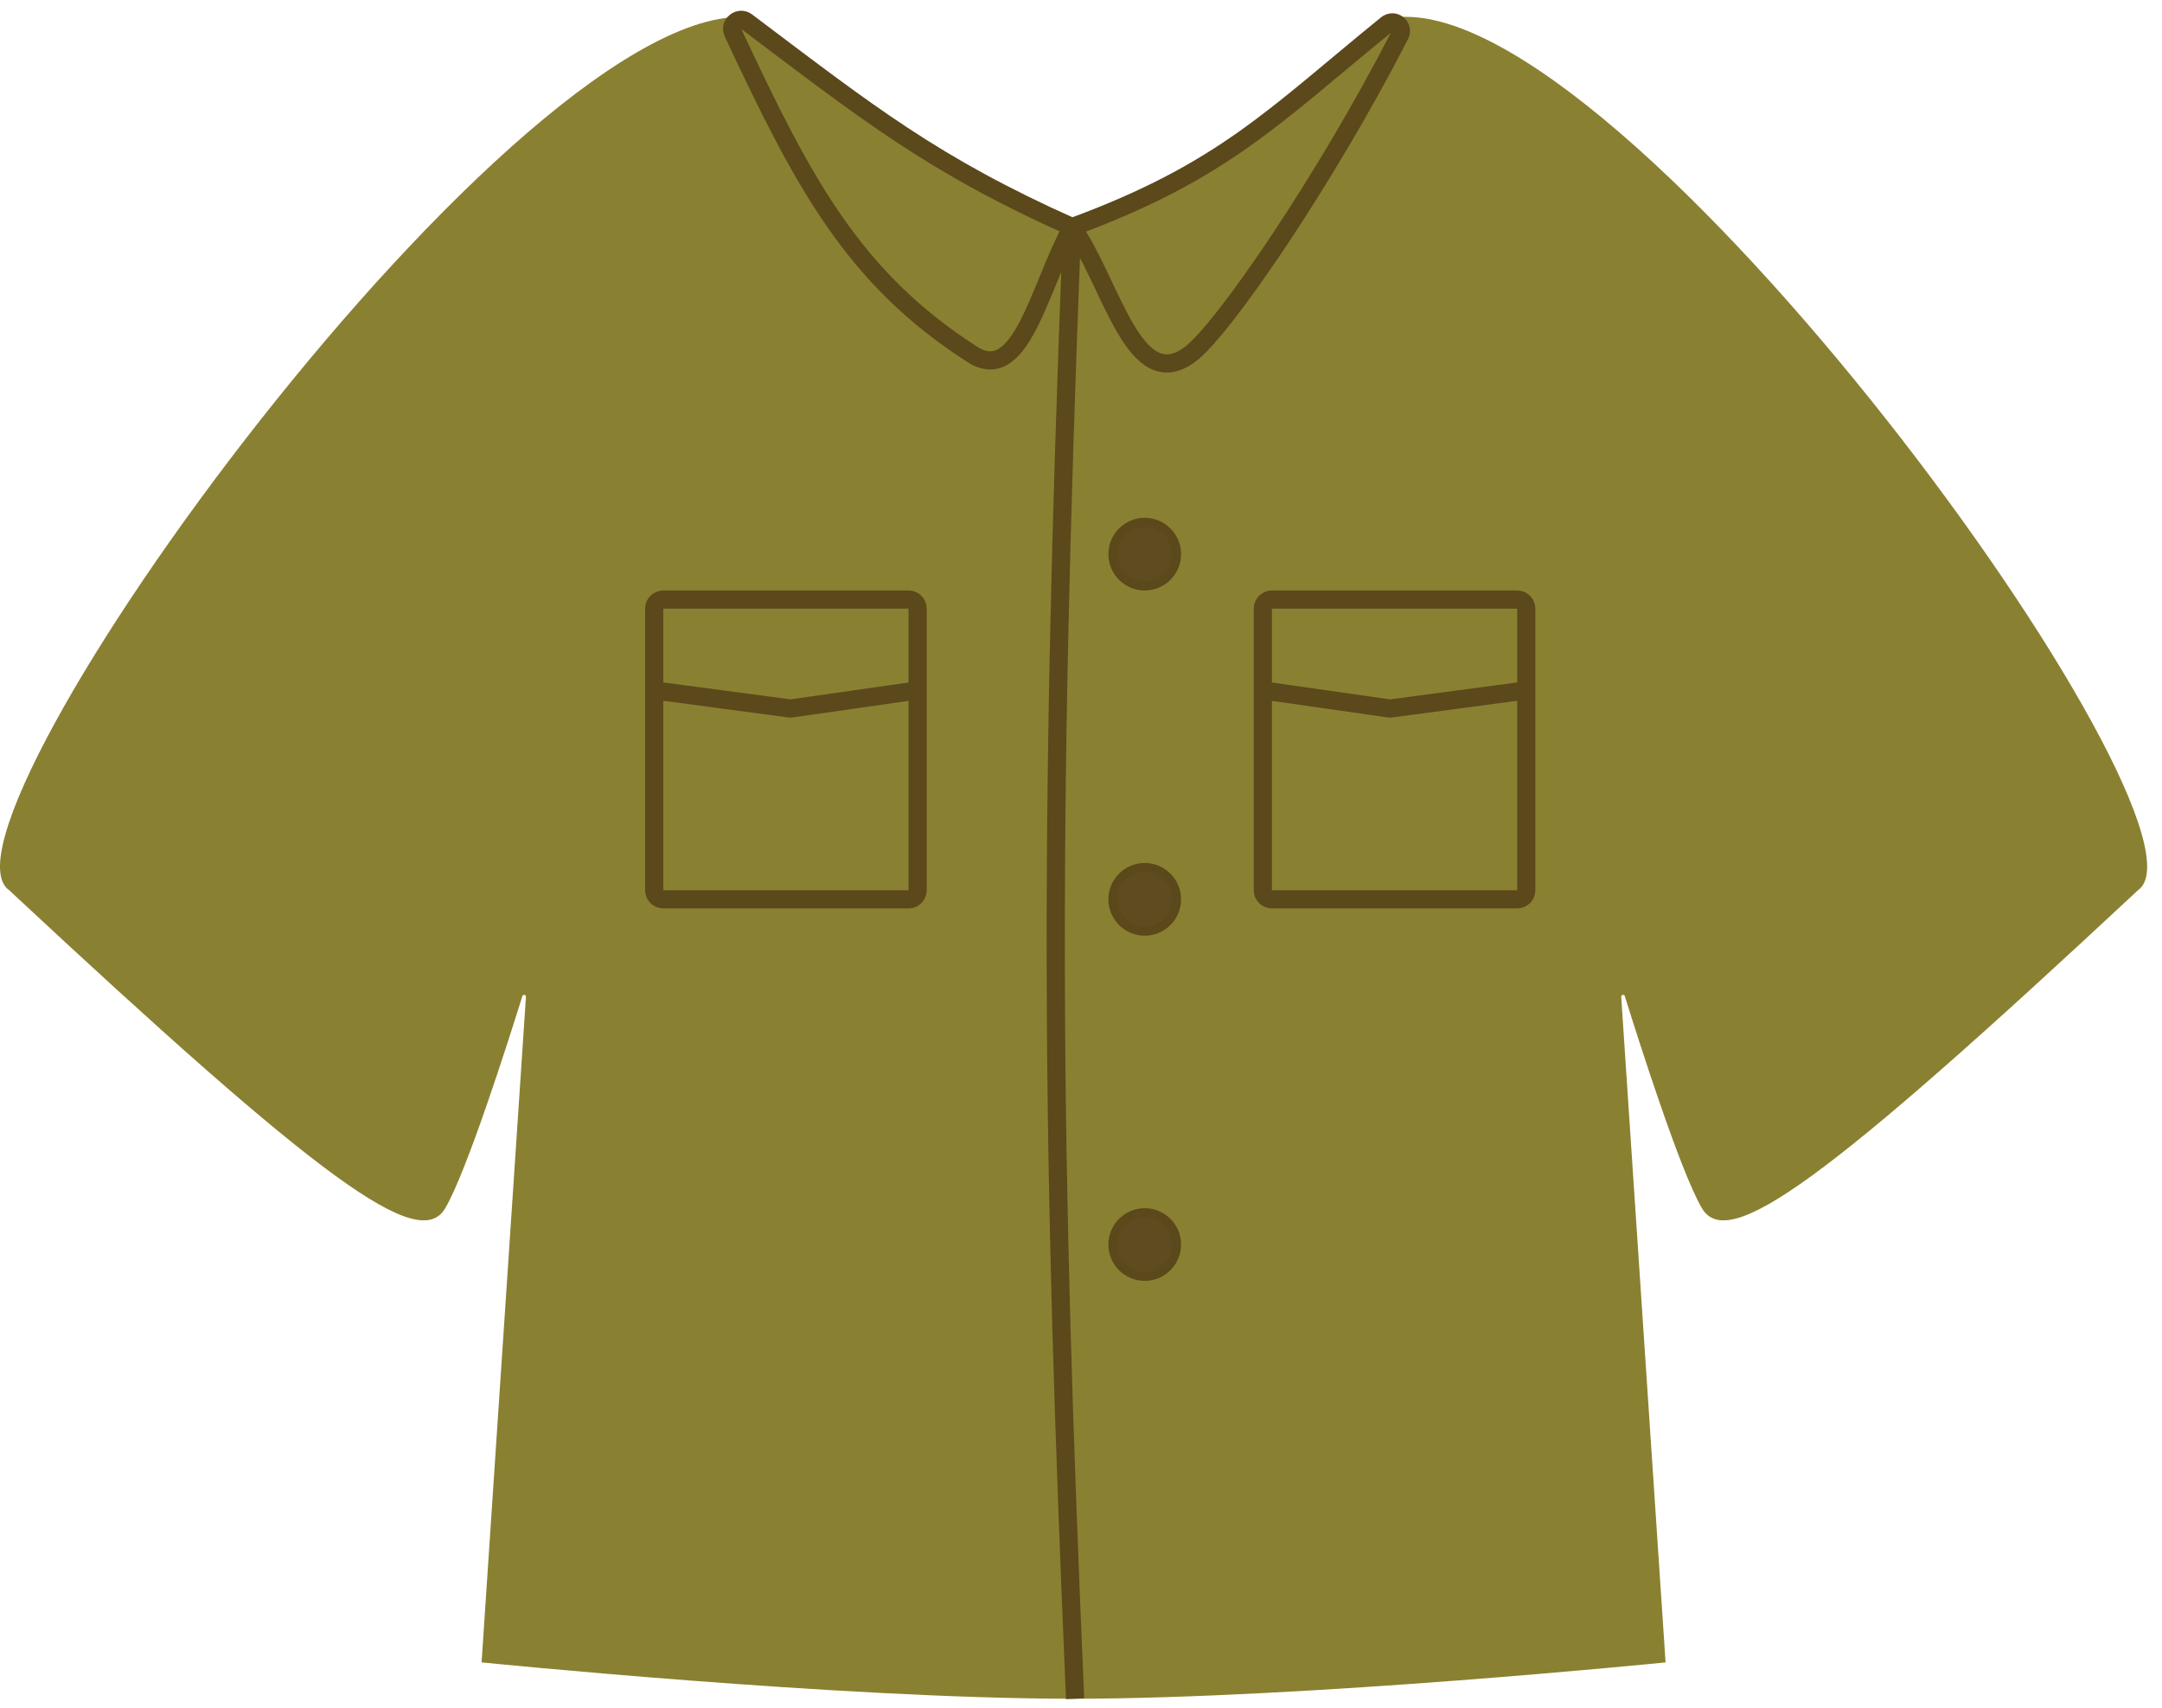 <svg width="119" height="94" viewBox="0 0 119 94" fill="none" xmlns="http://www.w3.org/2000/svg">
<path d="M0.507 49C-4.493 45.5 28.813 -0.623 41.46 0.967C47.36 6.385 51.169 8.96 59.092 12.463C67.014 8.96 70.823 6.385 76.723 0.967C89.37 -0.623 122.676 45.501 117.676 49C100.445 65.076 95.112 68.939 93.676 66.5C92.49 64.487 90.196 57.281 89.431 54.826C89.396 54.712 89.226 54.749 89.234 54.868L91.676 91.5C91.676 91.5 71.789 93.504 59.007 93.5C46.291 93.496 26.507 91.5 26.507 91.5L28.949 54.868C28.957 54.749 28.788 54.712 28.752 54.826C27.987 57.281 25.693 64.487 24.507 66.5C23.071 68.939 17.738 65.076 0.507 49Z" fill="#8A8031"/>
<path d="M59.176 93.5C57.888 63.676 57.689 46.183 59.008 12.5M59.008 12.5C57.166 15.873 56.209 21.236 53.508 19.5C46.969 15.297 44.22 10.087 40.347 1.802C40.127 1.331 40.683 0.882 41.098 1.195C47.823 6.264 51.348 9.068 59.008 12.5ZM59.008 12.5C67.335 9.44 70.135 6.377 76.324 1.347C76.735 1.013 77.292 1.456 77.051 1.928C73.038 9.767 67.355 18.114 65.508 19.5C62.39 21.838 61.149 15.46 59.008 12.5ZM36.008 38V49C36.008 49.276 36.232 49.5 36.508 49.5H50.008C50.284 49.5 50.508 49.276 50.508 49V38M36.008 38V33.5C36.008 33.224 36.232 33 36.508 33H50.008C50.284 33 50.508 33.224 50.508 33.5V38M36.008 38L43.439 38.991C43.485 38.997 43.531 38.997 43.576 38.99L50.508 38M69.508 38V49C69.508 49.276 69.732 49.5 70.008 49.5H83.508C83.784 49.5 84.008 49.276 84.008 49V33.5C84.008 33.224 83.784 33 83.508 33H70.008C69.732 33 69.508 33.224 69.508 33.5V38ZM69.508 38L76.439 38.99C76.485 38.997 76.531 38.997 76.576 38.991L84.008 38" stroke="#5B481B"/>
<path d="M63.008 66.75C63.974 66.75 64.758 67.534 64.758 68.5C64.758 69.466 63.974 70.25 63.008 70.25C62.041 70.25 61.258 69.466 61.258 68.5C61.258 67.534 62.041 66.75 63.008 66.75ZM63.008 47.75C63.974 47.75 64.758 48.533 64.758 49.5C64.758 50.467 63.974 51.25 63.008 51.25C62.041 51.25 61.258 50.467 61.258 49.5C61.258 48.533 62.041 47.75 63.008 47.75ZM63.008 28.75C63.974 28.75 64.758 29.534 64.758 30.5C64.758 31.466 63.974 32.25 63.008 32.25C62.041 32.25 61.258 31.466 61.258 30.5C61.258 29.534 62.041 28.75 63.008 28.75Z" fill="#5E4C20" stroke="#5B481B" stroke-width="0.5"/>
</svg>
